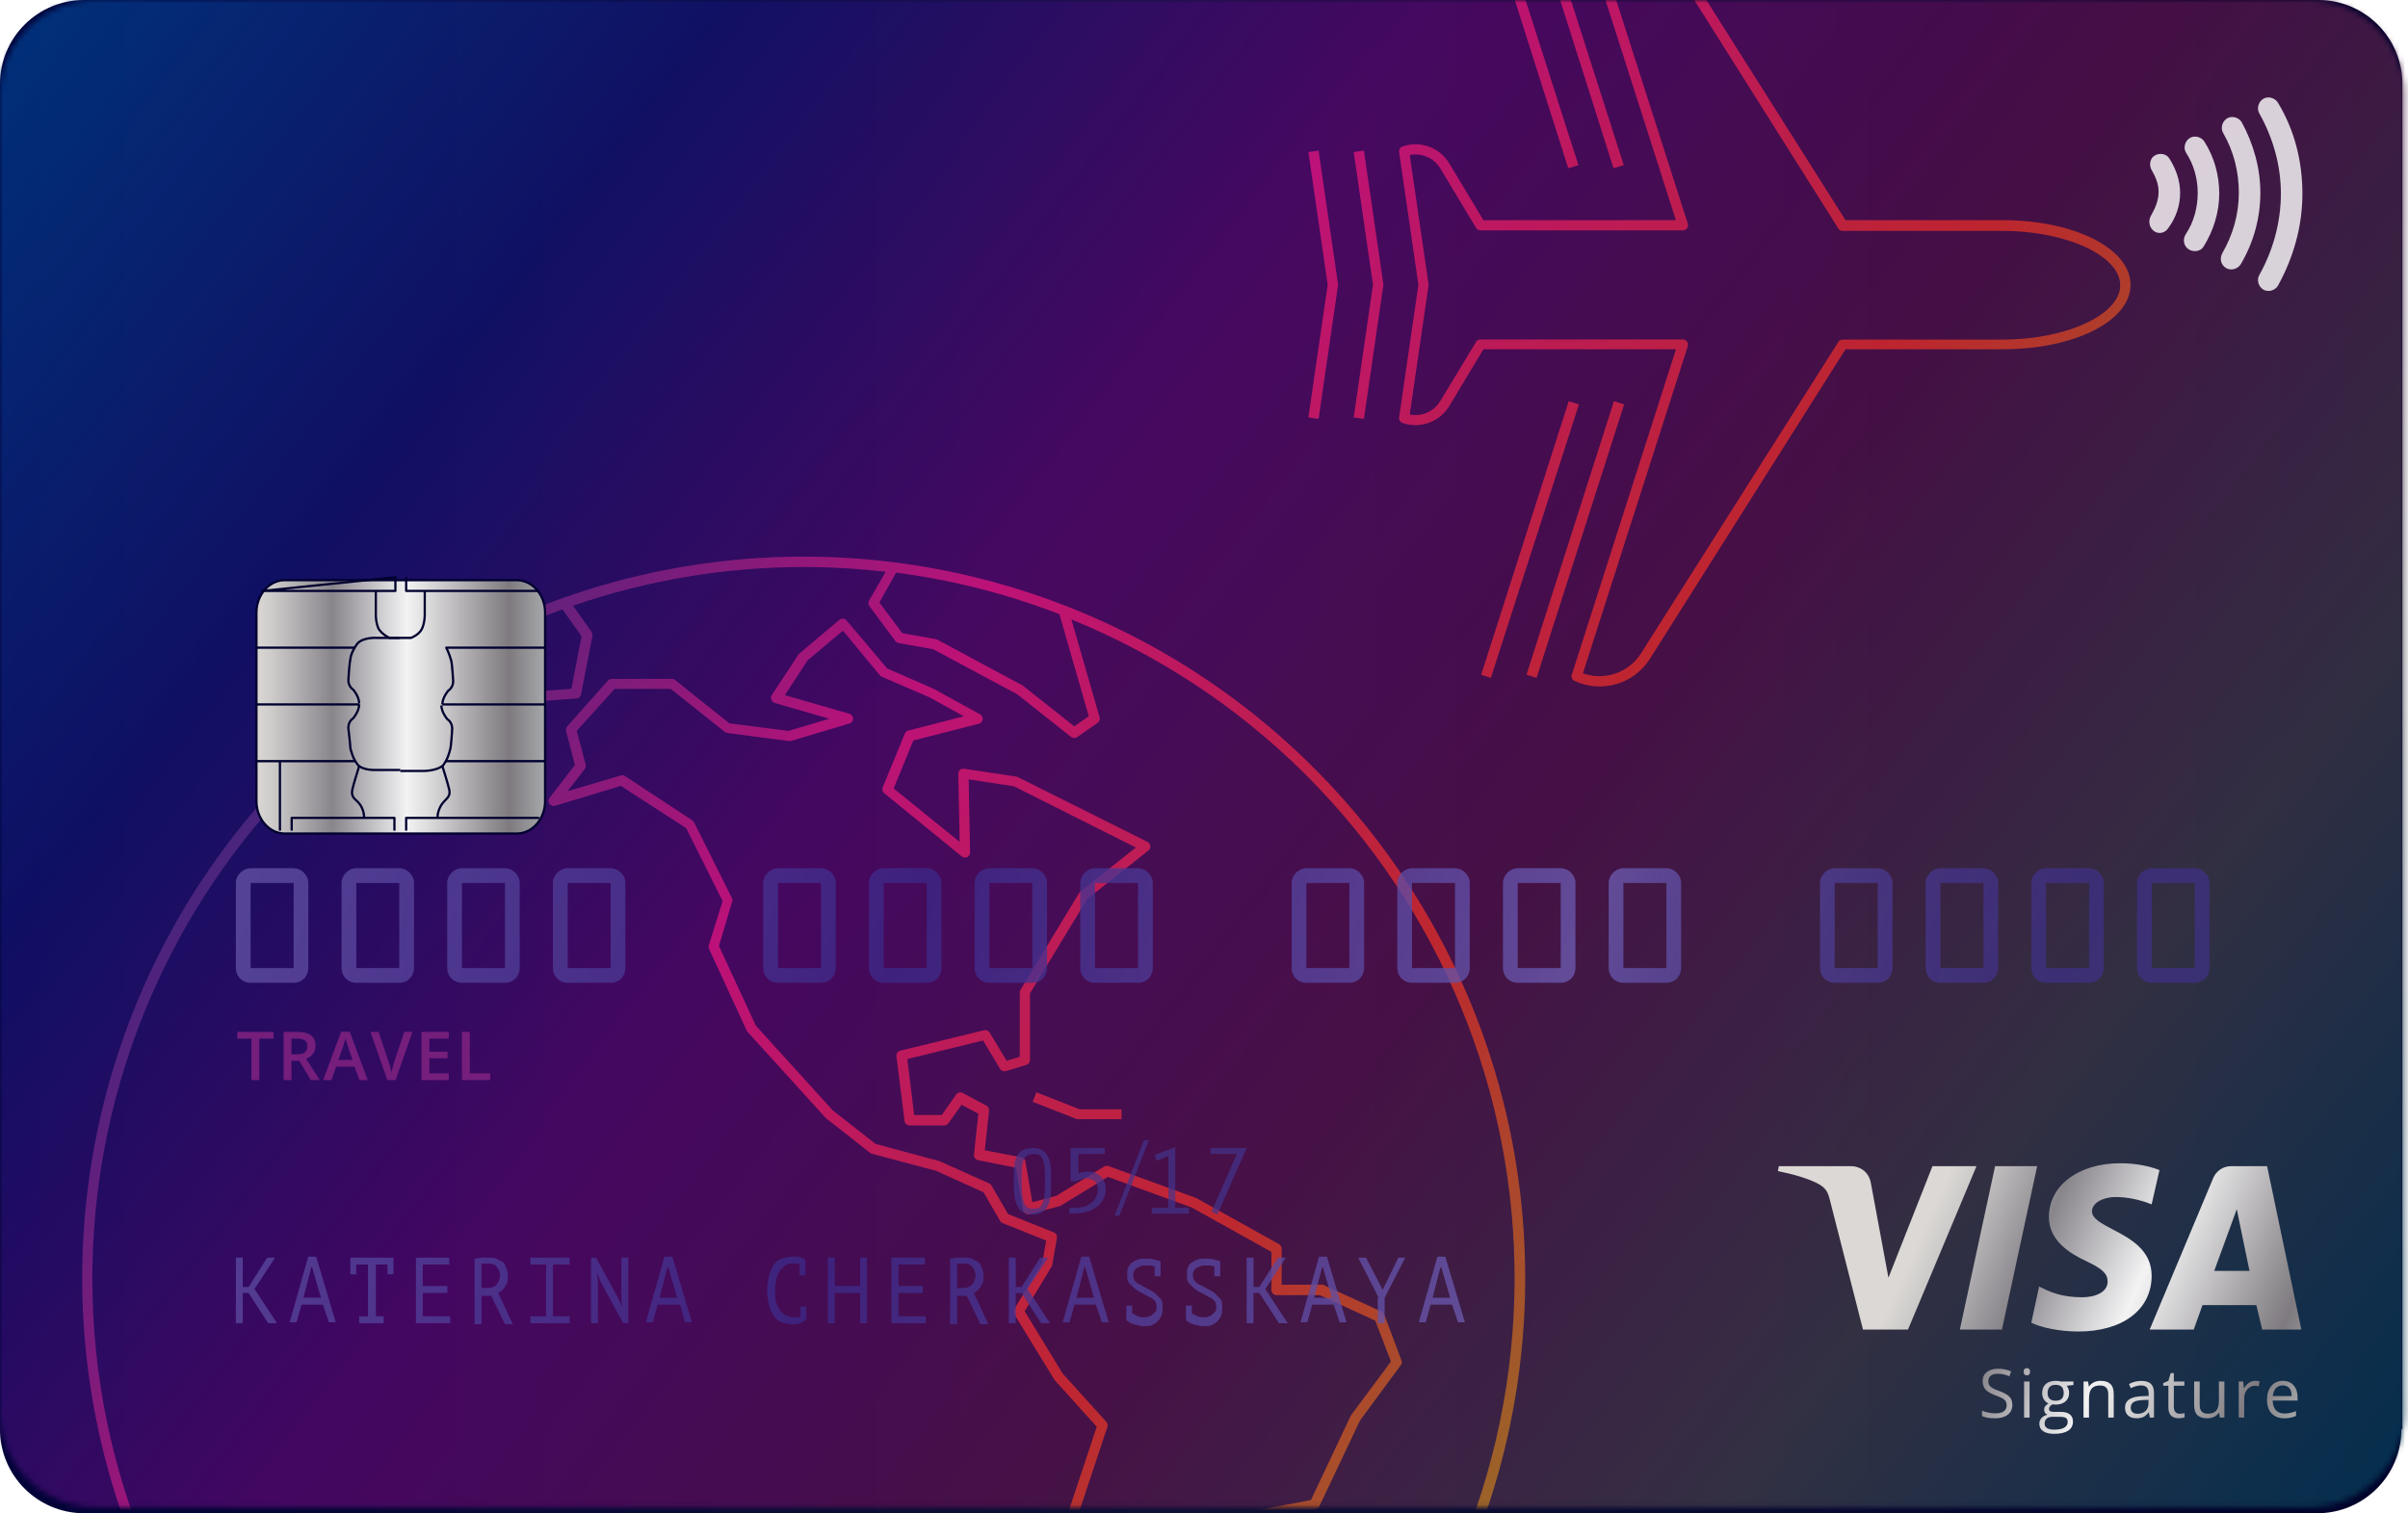 <svg width="428" height="269" viewBox="0 0 428 269" fill="none" xmlns="http://www.w3.org/2000/svg">
<path fill-rule="evenodd" clip-rule="evenodd" d="M426.824 254.065C426.824 262.323 420.13 269 411.851 269H14.973C6.694 269 0 262.323 0 254.065V14.935C0 6.677 6.694 0 14.973 0H412.027C420.306 0 427 6.677 427 14.935V254.065H426.824Z" fill="url(#paint0_linear)"/>
<g opacity="0.8">
<mask id="mask0" mask-type="alpha" maskUnits="userSpaceOnUse" x="0" y="0" width="428" height="268">
<path d="M0 16.746C0 7.497 7.607 0 16.991 0H410.39C419.773 0 427.38 7.497 427.38 16.746V251.184C427.38 260.432 419.773 267.93 410.39 267.93H16.991C7.607 267.93 0 260.432 0 251.184V16.746Z" fill="url(#paint1_linear)"/>
</mask>
<g mask="url(#mask0)">
<path fill-rule="evenodd" clip-rule="evenodd" d="M435.693 261.339C435.695 263.363 435.299 265.368 434.526 267.238C433.753 269.109 432.619 270.809 431.189 272.241C429.758 273.672 428.06 274.808 426.19 275.583C424.321 276.359 422.317 276.757 420.293 276.757H11.497C9.472 276.76 7.466 276.363 5.594 275.589C3.722 274.815 2.022 273.679 0.59 272.247C-0.843 270.815 -1.978 269.114 -2.752 267.242C-3.526 265.371 -3.923 263.365 -3.921 261.339V14.524C-3.921 10.435 -2.296 6.513 0.595 3.622C3.486 0.73 7.408 -0.894 11.497 -0.894L420.293 -0.894C424.379 -0.889 428.296 0.737 431.183 3.628C434.071 6.519 435.693 10.438 435.693 14.524V261.339Z" fill="url(#paint2_linear)"/>
<g opacity="0.8">
<path opacity="0.8" fill-rule="evenodd" clip-rule="evenodd" d="M302.717 -0.894H420.293C424.379 -0.889 428.296 0.737 431.183 3.628C434.071 6.519 435.693 10.438 435.693 14.524V261.339C435.695 263.363 435.299 265.368 434.526 267.238C433.753 269.109 432.619 270.809 431.189 272.241C429.758 273.672 428.06 274.808 426.19 275.583C424.321 276.359 422.317 276.757 420.293 276.757H261.124C269.293 257.265 272.519 236.057 270.513 215.017C268.507 193.978 261.332 173.76 249.627 156.163C237.922 138.566 222.049 124.134 203.42 114.152C184.792 104.17 163.985 98.946 142.85 98.946C121.715 98.946 100.908 104.17 82.279 114.152C63.651 124.134 47.778 138.566 36.072 156.163C24.367 173.76 17.193 193.978 15.187 215.017C13.181 236.057 16.406 257.265 24.575 276.757H11.497C9.472 276.76 7.466 276.363 5.594 275.589C3.722 274.815 2.022 273.679 0.59 272.247C-0.843 270.815 -1.978 269.114 -2.752 267.242C-3.526 265.371 -3.923 263.365 -3.921 261.339V14.524C-3.921 10.435 -2.296 6.513 0.595 3.622C3.486 0.73 7.408 -0.894 11.497 -0.894H268.96L278.737 29.905L280.551 29.361L270.865 -0.894H277.014L286.791 29.905L288.605 29.361L278.919 -0.894H285.068L297.874 39.138H263.664L257.569 29.017C256.736 27.643 255.456 26.598 253.943 26.056C252.43 25.514 250.777 25.509 249.262 26.042C249.064 26.115 248.898 26.255 248.792 26.436C248.686 26.619 248.647 26.832 248.681 27.04L252.109 50.62L248.681 74.201C248.648 74.406 248.688 74.617 248.794 74.796C248.9 74.975 249.065 75.111 249.262 75.18C250.776 75.711 252.426 75.707 253.938 75.169C255.449 74.631 256.731 73.592 257.569 72.224L263.664 62.084H297.892L279.372 119.947C279.299 120.154 279.306 120.382 279.394 120.584C279.481 120.786 279.642 120.947 279.844 121.035C282.177 122.126 284.827 122.328 287.299 121.603C289.77 120.879 291.892 119.277 293.266 117.099L328.02 62.084H355.991C368.706 62.084 378.682 57.059 378.682 50.62C378.682 44.181 368.688 39.138 355.991 39.138H328.02L302.717 -0.894ZM234.369 74.455L237.816 50.747C237.834 50.663 237.834 50.577 237.816 50.493L234.369 26.767L232.556 27.04L235.984 50.62L232.556 74.201L234.369 74.455ZM242.423 74.455L245.87 50.747C245.888 50.663 245.888 50.577 245.87 50.493L242.423 26.767L240.609 27.04L244.037 50.62L240.609 74.201L242.423 74.455ZM263.265 119.947L264.988 120.491L280.642 71.879L278.828 71.317L263.265 119.947ZM286.863 71.317L271.318 119.947L273.114 120.491L288.677 71.879L286.863 71.317ZM281.349 119.693C283.233 120.363 285.289 120.368 287.177 119.708C289.064 119.049 290.669 117.763 291.725 116.065L326.751 60.778C326.833 60.65 326.945 60.545 327.079 60.472C327.212 60.399 327.361 60.361 327.513 60.361H355.973C367.291 60.361 376.85 55.935 376.85 50.711C376.85 45.487 367.291 41.043 355.973 41.043H327.513C327.36 41.046 327.21 41.009 327.076 40.936C326.942 40.863 326.83 40.756 326.751 40.626L300.576 -0.894H286.972L299.996 39.773C300.036 39.911 300.043 40.056 300.018 40.198C299.993 40.34 299.936 40.473 299.851 40.589C299.768 40.704 299.659 40.797 299.533 40.86C299.407 40.924 299.267 40.955 299.125 40.952H263.138C262.982 40.951 262.828 40.911 262.692 40.835C262.555 40.759 262.441 40.649 262.358 40.517L256.009 29.942C255.458 29.033 254.639 28.316 253.665 27.891C252.691 27.465 251.609 27.352 250.568 27.566L253.905 50.493C253.923 50.577 253.923 50.663 253.905 50.747L250.568 73.675C251.611 73.887 252.694 73.77 253.669 73.342C254.643 72.913 255.461 72.193 256.009 71.28L262.358 60.778C262.441 60.645 262.555 60.536 262.692 60.46C262.828 60.384 262.982 60.343 263.138 60.343H299.125C299.267 60.345 299.406 60.381 299.532 60.446C299.657 60.511 299.767 60.604 299.851 60.718C299.935 60.832 299.992 60.964 300.017 61.103C300.042 61.242 300.035 61.385 299.996 61.522L281.349 119.693ZM160.365 112.546L156.302 107.104L159.277 101.789C169.21 103.085 178.954 105.563 188.299 109.172L193.523 127.311L190.947 129.125L181.787 121.869L166.605 113.707L166.333 113.616L160.365 112.546ZM214.687 276.756H189.129L196.838 253.629C196.885 253.476 196.891 253.314 196.856 253.158C196.821 253.003 196.746 252.859 196.639 252.74L188.875 244.161L182.128 233.096L186.916 225.151C186.972 225.056 187.008 224.951 187.025 224.843L187.86 220.072C187.896 219.869 187.862 219.659 187.763 219.478C187.664 219.296 187.506 219.154 187.316 219.075L179.171 215.81L176.233 210.749C176.136 210.582 175.99 210.449 175.815 210.368L166.964 206.395L155.627 203.348L148.009 197.38L134.332 182.307L127.784 168.159L130.106 160.341C130.15 160.235 130.173 160.121 130.173 160.005C130.173 159.89 130.15 159.776 130.106 159.67L123.358 146.174C123.285 146.036 123.179 145.917 123.049 145.83L111.096 137.958C110.987 137.886 110.865 137.839 110.736 137.821C110.608 137.802 110.477 137.811 110.352 137.849L100.884 140.642L103.931 136.706C104.015 136.596 104.073 136.469 104.101 136.334C104.129 136.199 104.127 136.06 104.094 135.926L102.516 129.922L109.246 122.449H119.204L128.854 130.122C128.988 130.219 129.144 130.281 129.307 130.303L140.191 131.718C140.317 131.736 140.445 131.736 140.572 131.718L150.965 128.616C151.157 128.567 151.326 128.454 151.445 128.295C151.563 128.137 151.624 127.943 151.618 127.745C151.615 127.55 151.551 127.36 151.433 127.204C151.316 127.047 151.152 126.932 150.965 126.875L139.501 123.573L143.528 117.406L149.822 112.11L156.407 120.054C156.497 120.168 156.616 120.256 156.752 120.308L165.168 123.936L171.317 127.328L161.449 129.868C161.311 129.897 161.182 129.961 161.075 130.053C160.967 130.144 160.884 130.262 160.833 130.394L156.897 139.953C156.825 140.134 156.813 140.334 156.862 140.523C156.911 140.712 157.018 140.881 157.169 141.005L170.936 152.233C171.071 152.344 171.234 152.415 171.408 152.438C171.581 152.46 171.757 152.433 171.916 152.36C172.067 152.279 172.194 152.159 172.283 152.012C172.373 151.865 172.421 151.697 172.424 151.525L172.17 138.538L180.223 139.771L201.881 150.655L192.032 158.491C191.945 158.555 191.872 158.635 191.814 158.727L181.384 175.958C181.298 176.1 181.254 176.264 181.257 176.43V187.858L178.917 188.565L175.906 183.559C175.807 183.391 175.656 183.26 175.476 183.185C175.297 183.11 175.098 183.095 174.909 183.141L160.017 186.769C159.802 186.821 159.614 186.949 159.487 187.129C159.36 187.309 159.303 187.53 159.327 187.749L160.778 199.267C160.805 199.488 160.912 199.692 161.08 199.839C161.247 199.986 161.462 200.067 161.685 200.065H167.816C167.962 200.067 168.106 200.034 168.236 199.967C168.365 199.901 168.477 199.804 168.56 199.684L170.918 196.383L173.893 197.979L173.113 205.235C173.086 205.462 173.145 205.691 173.28 205.876C173.414 206.061 173.614 206.188 173.838 206.232L180.568 207.575L181.856 215.102C181.879 215.226 181.928 215.343 182 215.446C182.072 215.549 182.165 215.636 182.273 215.701C182.376 215.77 182.491 215.817 182.613 215.839C182.735 215.861 182.86 215.857 182.98 215.828L188.331 214.413C188.417 214.395 188.498 214.358 188.567 214.304L196.911 209.207L211.821 214.649L225.988 222.539V229.323C225.988 229.564 226.083 229.794 226.253 229.964C226.423 230.134 226.654 230.23 226.895 230.23H234.567L244.435 234.765L247.228 242.02L240.118 251.598L233.007 266.653L221.652 268.811C221.451 268.848 221.27 268.958 221.145 269.12L214.687 276.756ZM26.533 276.758C19.845 261.1 16.402 244.248 16.411 227.221C16.436 206.959 21.334 187 30.691 169.028C40.048 151.056 53.59 135.597 70.175 123.957L79.371 123.068L87.352 125.281H87.606L102.462 124.156C102.659 124.143 102.847 124.065 102.995 123.933C103.143 123.802 103.242 123.625 103.278 123.431L105.292 113.037C105.318 112.915 105.319 112.79 105.294 112.668C105.269 112.546 105.219 112.431 105.147 112.33L101.845 107.668C115.059 103.118 128.937 100.795 142.912 100.793C147.761 100.801 152.606 101.086 157.423 101.646L154.502 106.706C154.405 106.855 154.353 107.028 154.353 107.205C154.353 107.383 154.405 107.556 154.502 107.704L159.146 113.962C159.281 114.146 159.483 114.27 159.708 114.307L165.894 115.413L180.804 123.412L190.363 130.994C190.523 131.121 190.721 131.191 190.925 131.194C191.113 131.193 191.296 131.136 191.451 131.031L195.079 128.509C195.237 128.402 195.357 128.248 195.422 128.069C195.487 127.89 195.494 127.695 195.442 127.512L190.435 110.117C205.972 116.434 220.096 125.782 231.984 137.614C243.871 149.446 253.284 163.526 259.674 179.033C266.065 194.54 269.304 211.164 269.204 227.936C269.104 244.708 265.666 261.292 259.091 276.722H217.081L222.324 270.501L233.824 268.306C233.966 268.28 234.099 268.221 234.213 268.132C234.327 268.044 234.417 267.929 234.477 267.798L241.732 252.507L248.988 242.657C249.077 242.536 249.133 242.394 249.152 242.245C249.171 242.096 249.152 241.945 249.097 241.805L246.013 233.642C245.927 233.423 245.757 233.247 245.541 233.153L235.13 228.364C235.01 228.337 234.886 228.337 234.767 228.364H227.802V221.961C227.8 221.798 227.756 221.639 227.673 221.498C227.59 221.358 227.472 221.243 227.33 221.163L212.583 212.946L197.129 207.323C197.004 207.264 196.868 207.234 196.73 207.234C196.592 207.234 196.456 207.264 196.331 207.323L187.733 212.583L183.488 213.708L182.255 206.452C182.219 206.273 182.131 206.109 182.002 205.98C181.873 205.85 181.708 205.762 181.529 205.727L175.036 204.475L175.797 197.437C175.813 197.255 175.774 197.072 175.687 196.911C175.6 196.75 175.468 196.618 175.308 196.53L171.099 194.281C170.904 194.18 170.678 194.154 170.464 194.207C170.251 194.261 170.064 194.39 169.939 194.571L167.399 198.199H162.483L161.268 188.259L174.727 184.958L177.756 190C177.861 190.175 178.022 190.31 178.213 190.383C178.404 190.455 178.614 190.461 178.808 190.399L182.436 189.293C182.618 189.23 182.777 189.113 182.89 188.957C183.004 188.801 183.067 188.615 183.071 188.422V176.577L193.247 159.799L204.13 151.183C204.247 151.088 204.338 150.965 204.395 150.825C204.452 150.686 204.473 150.535 204.457 150.385C204.44 150.233 204.387 150.088 204.301 149.962C204.216 149.835 204.101 149.732 203.967 149.659L180.913 138.141C180.828 138.095 180.736 138.064 180.641 138.05L171.372 136.654C171.241 136.632 171.106 136.638 170.978 136.672C170.85 136.707 170.73 136.769 170.628 136.853C170.529 136.943 170.451 137.052 170.398 137.174C170.345 137.296 170.318 137.428 170.319 137.561L170.573 149.659L158.838 140.155L162.338 131.629L173.984 128.655C174.159 128.609 174.316 128.513 174.436 128.377C174.556 128.241 174.633 128.073 174.656 127.894C174.68 127.714 174.649 127.532 174.568 127.37C174.487 127.208 174.359 127.074 174.201 126.986L165.966 122.451L157.677 118.823L150.476 110.298C150.399 110.205 150.304 110.129 150.198 110.074C150.091 110.018 149.974 109.984 149.854 109.974C149.735 109.964 149.614 109.978 149.499 110.015C149.385 110.052 149.279 110.111 149.188 110.189L142.095 116.157C142.026 116.214 141.965 116.282 141.914 116.356L137.143 123.612C137.077 123.734 137.042 123.872 137.042 124.011C137.042 124.15 137.077 124.288 137.143 124.41C137.191 124.545 137.27 124.667 137.374 124.764C137.478 124.862 137.604 124.934 137.742 124.972L147.41 127.766L140.155 129.924L129.634 128.582L119.984 120.873C119.829 120.738 119.628 120.667 119.422 120.673H108.738C108.612 120.675 108.488 120.701 108.373 120.751C108.258 120.801 108.154 120.873 108.067 120.964L100.811 129.126C100.712 129.238 100.641 129.373 100.607 129.518C100.572 129.664 100.574 129.816 100.612 129.961L102.19 135.983L97.673 141.823C97.557 141.978 97.494 142.165 97.494 142.358C97.494 142.552 97.557 142.739 97.673 142.894C97.777 143.055 97.931 143.176 98.112 143.239C98.293 143.301 98.49 143.301 98.671 143.238L110.352 139.701L121.961 147.211L128.437 160.162L126.006 167.961C125.925 168.172 125.925 168.404 126.006 168.614L132.736 183.234C132.78 183.314 132.835 183.387 132.899 183.452L146.775 198.743L154.647 204.928C154.747 205.001 154.857 205.056 154.974 205.092L166.365 208.121L174.818 211.948L177.756 217.027C177.856 217.209 178.017 217.35 178.21 217.426L185.955 220.528L185.266 224.41L180.296 232.699C180.207 232.84 180.16 233.004 180.16 233.171C180.16 233.338 180.207 233.501 180.296 233.642L187.424 245.287L194.934 253.613L187.243 276.758H26.533ZM191.76 198.943H199.342V197.201H191.923L184.214 194.172L183.543 195.859L191.415 198.943C191.529 198.962 191.646 198.962 191.76 198.943ZM79.554 121.235C79.446 121.216 79.336 121.216 79.228 121.235L73.115 121.87C81.494 116.293 90.514 111.744 99.978 108.32L103.37 113.108L101.557 122.45L87.553 123.448L79.554 121.235Z" fill="#00005B"/>
</g>
</g>
</g>
<path fill-rule="evenodd" clip-rule="evenodd" d="M91.843 148.176H50.626C47.843 148.176 45.582 145.568 45.582 142.437V108.872C45.582 105.742 47.843 103.133 50.626 103.133H91.843C94.626 103.133 96.886 105.742 96.886 108.872V142.437C96.886 145.568 94.626 148.176 91.843 148.176Z" fill="url(#paint3_linear)" stroke="#00002F" stroke-width="0.4" stroke-miterlimit="2.613"/>
<path d="M63.843 125.218H45.582" stroke="#00002F" stroke-width="0.4" stroke-miterlimit="2.613" stroke-linejoin="round"/>
<path d="M96.886 125.218H78.626" stroke="#00002F" stroke-width="0.4" stroke-miterlimit="2.613" stroke-linejoin="round"/>
<path d="M63.147 135.305H45.582" stroke="#00002F" stroke-width="0.4" stroke-miterlimit="2.613" stroke-linejoin="round"/>
<path d="M96.888 135.305H79.148" stroke="#00002F" stroke-width="0.4" stroke-miterlimit="2.613" stroke-linejoin="round"/>
<path d="M63.147 115.133H45.582" stroke="#00002F" stroke-width="0.4" stroke-miterlimit="2.613" stroke-linejoin="round"/>
<path d="M70.105 147.651V145.391H51.844V147.651" stroke="#00002F" stroke-width="0.4" stroke-miterlimit="2.613" stroke-linejoin="round"/>
<path d="M95.84 145.391H72.188V147.651" stroke="#00002F" stroke-width="0.4" stroke-miterlimit="2.613" stroke-linejoin="round"/>
<path d="M63.841 125.218C63.841 126.435 62.798 127.653 62.798 127.653C61.754 128.349 61.928 129.566 61.928 129.566C61.928 129.566 62.276 132.522 62.276 133.044C62.45 133.566 62.624 134.609 63.494 135.827C64.363 137.044 66.972 136.87 66.972 136.87H71.146" stroke="#00002F" stroke-width="0.4" stroke-miterlimit="2.613" stroke-linejoin="round"/>
<path d="M71.148 137.046H75.322C75.322 137.046 77.757 137.046 78.8 136.003C79.67 134.785 79.844 133.742 80.017 133.22C80.191 132.698 80.365 129.742 80.365 129.742C80.365 129.742 80.539 128.524 79.496 127.829C79.496 127.829 78.452 126.611 78.452 125.394" stroke="#00002F" stroke-width="0.4" stroke-miterlimit="2.613" stroke-linejoin="round"/>
<path d="M71.146 113.392H66.972C66.972 113.392 64.537 113.218 63.494 114.435C62.624 115.653 62.276 116.696 62.276 117.218C62.102 117.74 61.928 120.696 61.928 120.696C61.928 120.696 61.754 121.914 62.798 122.609C62.798 122.609 63.841 123.827 63.841 125.044" stroke="#00002F" stroke-width="0.4" stroke-miterlimit="2.613" stroke-linejoin="round"/>
<path d="M96.885 115.13H79.32C79.842 116.173 80.016 116.869 80.19 117.39C80.364 117.912 80.538 120.869 80.538 120.869C80.538 120.869 80.712 122.086 79.668 122.782C79.668 122.782 78.624 123.999 78.624 125.216" stroke="#00002F" stroke-width="0.4" stroke-miterlimit="2.613" stroke-linejoin="round"/>
<path d="M66.797 105.043V109.391C66.797 109.391 66.797 110.782 67.319 111.826C68.014 112.869 69.232 113.391 69.232 113.391H71.145" stroke="#00002F" stroke-width="0.4" stroke-miterlimit="2.613" stroke-linejoin="round"/>
<path d="M71.148 113.391H73.061C73.061 113.391 74.453 112.869 74.975 111.826C75.496 110.782 75.496 109.391 75.496 109.391V105.043" stroke="#00002F" stroke-width="0.4" stroke-miterlimit="2.613" stroke-linejoin="round"/>
<path d="M63.844 136.176C63.844 136.176 62.801 139.48 62.627 140.35C62.453 141.219 62.627 141.741 63.497 142.437C64.366 143.306 64.714 144.35 64.714 145.393" stroke="#00002F" stroke-width="0.4" stroke-miterlimit="2.613" stroke-linejoin="round"/>
<path d="M77.758 145.393C77.758 144.524 78.106 143.306 78.975 142.437C79.845 141.567 80.019 141.219 79.845 140.35C79.671 139.48 78.627 136.176 78.627 136.176" stroke="#00002F" stroke-width="0.4" stroke-miterlimit="2.613" stroke-linejoin="round"/>
<path d="M49.754 135.305V147.653" stroke="#00002F" stroke-width="0.4" stroke-miterlimit="2.613" stroke-linejoin="round"/>
<path d="M72.19 102.609V105.044H95.842M46.624 105.044H70.277V102.609L46.624 105.044Z" stroke="#00002F" stroke-width="0.4" stroke-miterlimit="2.613" stroke-linejoin="round"/>
<g opacity="0.8">
<path d="M402.277 51.478C403.146 52 404.364 51.652 404.885 50.783C407.668 45.739 409.233 40.174 409.233 34.435C409.233 28.696 407.842 23.131 404.885 18.261C404.364 17.392 403.146 17.044 402.277 17.566C401.407 18.087 401.059 19.305 401.581 20.174C404.016 24.522 405.407 29.392 405.407 34.435C405.407 39.478 404.016 44.522 401.581 48.87C401.059 49.739 401.407 50.957 402.277 51.478Z" fill="white"/>
<path d="M395.671 47.651C396.541 48.172 397.758 47.825 398.28 46.955C400.541 43.129 401.758 38.781 401.758 34.259C401.758 29.912 400.541 25.564 398.454 21.738C397.932 20.868 396.715 20.52 395.845 21.042C394.976 21.564 394.628 22.781 395.15 23.651C397.063 26.955 397.932 30.607 397.932 34.259C397.932 38.086 396.889 41.738 394.976 45.042C394.454 46.086 394.802 47.129 395.671 47.651Z" fill="white"/>
<path d="M389.06 44.349C389.929 44.87 391.147 44.696 391.668 43.827C393.408 41.044 394.451 37.74 394.451 34.435C394.451 31.131 393.582 28.001 391.842 25.218C391.321 24.349 390.103 24.001 389.234 24.523C388.364 25.044 388.016 26.262 388.538 27.131C389.929 29.218 390.625 31.827 390.625 34.262C390.625 36.87 389.929 39.479 388.538 41.566C387.842 42.609 388.19 43.827 389.06 44.349Z" fill="white"/>
<path d="M382.801 41.044C383.67 41.739 384.887 41.392 385.409 40.522C386.801 38.609 387.496 36.522 387.496 34.261C387.496 32.174 386.801 30.087 385.583 28.174C385.061 27.305 383.844 27.131 382.974 27.652C382.105 28.174 381.931 29.392 382.453 30.261C383.148 31.479 383.67 32.696 383.67 34.087C383.67 35.478 383.148 36.87 382.453 38.087C381.757 39.131 381.931 40.348 382.801 41.044Z" fill="white"/>
</g>
<g filter="url(#filter0_d)">
<path fill-rule="evenodd" clip-rule="evenodd" d="M54.799 154.956C54.799 153.565 53.582 152.348 52.191 152.348H44.538C43.147 152.348 41.93 153.565 41.93 154.956V170.087C41.93 171.478 42.973 172.695 44.538 172.695H52.191C53.756 172.695 54.799 171.478 54.799 170.087V154.956ZM52.191 154.956V170.087H44.538V154.956H52.191ZM73.585 154.956C73.585 153.565 72.367 152.348 70.976 152.348H63.324C61.932 152.348 60.715 153.565 60.715 154.956V170.087C60.715 171.478 61.758 172.695 63.324 172.695H70.976C72.541 172.695 73.585 171.478 73.585 170.087V154.956ZM70.976 154.956V170.087H63.324V154.956H70.976ZM89.757 152.348C91.148 152.348 92.366 153.565 92.366 154.956V170.087C92.366 171.478 91.322 172.695 89.757 172.695H82.105C80.54 172.695 79.496 171.478 79.496 170.087V154.956C79.496 153.565 80.713 152.348 82.105 152.348H89.757ZM89.757 170.087V154.956H82.105V170.087H89.757ZM111.151 154.956C111.151 153.565 109.933 152.348 108.542 152.348H100.89C99.499 152.348 98.281 153.565 98.281 154.956V170.087C98.281 171.478 99.325 172.695 100.89 172.695H108.542C110.107 172.695 111.151 171.478 111.151 170.087V154.956ZM108.542 154.956V170.087H100.89V154.956H108.542ZM145.929 152.348C147.32 152.348 148.538 153.565 148.538 154.956V170.087C148.538 171.478 147.494 172.695 145.929 172.695H138.277C136.711 172.695 135.668 171.478 135.668 170.087V154.956C135.668 153.565 136.885 152.348 138.277 152.348H145.929ZM145.929 170.087V154.956H138.277V170.087H145.929ZM167.323 154.956C167.323 153.565 166.105 152.348 164.714 152.348H157.062C155.671 152.348 154.453 153.565 154.453 154.956V170.087C154.453 171.478 155.497 172.695 157.062 172.695H164.714C166.279 172.695 167.323 171.478 167.323 170.087V154.956ZM164.714 154.956V170.087H157.062V154.956H164.714ZM183.495 152.348C184.887 152.348 186.104 153.565 186.104 154.956V170.087C186.104 171.478 185.06 172.695 183.495 172.695H175.843C174.278 172.695 173.234 171.478 173.234 170.087V154.956C173.234 153.565 174.452 152.348 175.843 152.348H183.495ZM183.495 170.087V154.956H175.843V170.087H183.495ZM204.889 154.956C204.889 153.565 203.671 152.348 202.28 152.348H194.628C193.236 152.348 192.019 153.565 192.019 154.956V170.087C192.019 171.478 193.063 172.695 194.628 172.695H202.28C203.845 172.695 204.889 171.478 204.889 170.087V154.956ZM202.28 154.956V170.087H194.628V154.956H202.28ZM239.843 152.348C241.234 152.348 242.452 153.565 242.452 154.956V170.087C242.452 171.478 241.408 172.695 239.843 172.695H232.191C230.626 172.695 229.582 171.478 229.582 170.087V154.956C229.582 153.565 230.799 152.348 232.191 152.348H239.843ZM239.843 170.087V154.956H232.191V170.087H239.843ZM261.233 154.956C261.233 153.565 260.015 152.348 258.624 152.348H250.972C249.581 152.348 248.363 153.565 248.363 154.956V170.087C248.363 171.478 249.407 172.695 250.972 172.695H258.624C260.189 172.695 261.233 171.478 261.233 170.087V154.956ZM258.624 154.956V170.087H250.972V154.956H258.624ZM277.409 152.348C278.801 152.348 280.018 153.565 280.018 154.956V170.087C280.018 171.478 278.975 172.695 277.409 172.695H269.757C268.192 172.695 267.148 171.478 267.148 170.087V154.956C267.148 153.565 268.366 152.348 269.757 152.348H277.409ZM277.409 170.087V154.956H269.757V170.087H277.409ZM298.799 154.956C298.799 153.565 297.582 152.348 296.191 152.348H288.538C287.147 152.348 285.93 153.565 285.93 154.956V170.087C285.93 171.478 286.973 172.695 288.538 172.695H296.191C297.756 172.695 298.799 171.478 298.799 170.087V154.956ZM296.191 154.956V170.087H288.538V154.956H296.191ZM333.757 152.348C335.148 152.348 336.365 153.565 336.365 154.956V170.087C336.365 171.478 335.322 172.695 333.757 172.695H326.104C324.539 172.695 323.496 171.478 323.496 170.087V154.956C323.496 153.565 324.713 152.348 326.104 152.348H333.757ZM333.757 170.087V154.956H326.104V170.087H333.757ZM355.147 154.956C355.147 153.565 353.93 152.348 352.538 152.348H344.886C343.495 152.348 342.277 153.565 342.277 154.956V170.087C342.277 171.478 343.321 172.695 344.886 172.695H352.538C354.103 172.695 355.147 171.478 355.147 170.087V154.956ZM352.538 154.956V170.087H344.886V154.956H352.538ZM371.319 152.348C372.711 152.348 373.928 153.565 373.928 154.956V170.087C373.928 171.478 372.885 172.695 371.319 172.695H363.667C362.102 172.695 361.059 171.478 361.059 170.087V154.956C361.059 153.565 362.276 152.348 363.667 152.348H371.319ZM371.319 170.087V154.956H363.667V170.087H371.319ZM392.713 154.956C392.713 153.565 391.496 152.348 390.105 152.348H382.452C381.061 152.348 379.844 153.565 379.844 154.956V170.087C379.844 171.478 380.887 172.695 382.452 172.695H390.105C391.67 172.695 392.713 171.478 392.713 170.087V154.956ZM390.105 154.956V170.087H382.452V154.956H390.105ZM44.191 227.827H43.147V233.219H41.93V221.566H43.147V226.784H44.191L47.495 221.566H48.886L45.234 227.132L49.234 233.219H47.669L44.191 227.827ZM53.579 229.912H57.405L58.449 233.043H59.666L56.188 221.391H54.797L51.492 233.043H52.71L53.579 229.912ZM57.057 228.695H53.927L55.318 223.304H55.492L57.057 228.695ZM62.277 221.566H69.93V224.523H68.886V222.784H66.799V232.001H68.19V233.219H63.843V232.001H65.408V222.784H63.321V224.523H62.277V221.566ZM79.843 221.566H73.93V233.219H80.017V232.001H75.147V227.827H79.495V226.61H75.147V222.784H79.843V221.566ZM84.972 221.653L84.972 221.653C85.189 221.61 85.407 221.566 85.581 221.566H86.972C87.494 221.566 87.841 221.566 88.189 221.74L89.233 222.262C89.581 222.436 89.755 222.784 89.928 223.306C90.102 223.653 90.276 224.175 90.276 224.871C90.276 225.392 90.276 225.74 90.102 226.088L90.102 226.088C89.928 226.436 89.755 226.784 89.581 226.958C89.523 227.016 89.465 227.093 89.407 227.17C89.291 227.325 89.175 227.479 89.059 227.479L89.059 227.48C88.885 227.653 88.711 227.827 88.537 227.827L91.146 233.393H89.755L87.32 228.349H85.581V233.393H84.363V221.74C84.537 221.74 84.754 221.697 84.972 221.653ZM86.972 222.61H86.624H86.276H85.928H85.581V226.958H86.624C87.32 226.958 87.841 226.784 88.189 226.436C88.537 226.088 88.885 225.393 88.885 224.697C88.885 224.175 88.711 223.653 88.363 223.306C88.015 222.784 87.494 222.61 86.972 222.61ZM101.234 221.566H94.277V222.784H97.06V232.001H94.277V233.219H101.234V232.001H98.277V222.784H101.234V221.566ZM106.798 225.914L106.102 224.175L106.276 225.914V233.219H105.059V221.566H105.928L109.928 228.871L110.624 230.436L110.45 228.871V221.566H111.667V233.219H110.798L106.798 225.914ZM116.887 229.912H120.887L121.757 233.043H122.974L119.496 221.391H118.105L114.8 233.043H116.018L116.887 229.912ZM120.366 228.695H117.235L118.626 223.304H118.8L120.366 228.695ZM142.276 222.782C142.189 222.782 142.102 222.738 142.015 222.695C141.928 222.652 141.841 222.608 141.754 222.608H141.059C140.711 222.608 140.189 222.608 139.841 222.782C139.493 222.956 139.145 223.304 138.798 223.651L138.798 223.652C138.45 223.999 138.276 224.521 138.102 225.043C137.928 225.565 137.754 226.434 137.754 227.304V227.304C137.754 228.173 137.754 228.869 137.928 229.391C138.102 229.912 138.276 230.434 138.624 230.956L138.624 230.956C138.972 231.304 139.319 231.652 139.667 231.825C140.015 231.999 140.537 232.173 141.059 232.173H141.754C141.841 232.173 141.928 232.13 142.015 232.086C142.102 232.043 142.189 231.999 142.276 231.999V230.26H143.319V232.521C143.145 232.608 142.972 232.738 142.798 232.869C142.624 232.999 142.45 233.13 142.276 233.217C141.754 233.391 141.232 233.391 140.711 233.391C140.189 233.391 139.493 233.217 138.972 233.043C138.45 232.869 137.928 232.521 137.58 231.999C137.232 231.478 136.885 230.956 136.711 230.086C136.537 229.391 136.363 228.347 136.363 227.478C136.363 226.434 136.537 225.391 136.711 224.695C136.885 223.999 137.232 223.304 137.58 222.782C137.928 222.26 138.45 221.912 138.972 221.738L138.972 221.738C139.493 221.565 140.015 221.391 140.711 221.391H141.58C141.754 221.391 142.102 221.391 142.276 221.565C142.363 221.565 142.45 221.608 142.537 221.652C142.624 221.695 142.711 221.738 142.798 221.738C142.972 221.738 143.145 221.912 143.145 222.086V224.695H142.102V222.782H142.276ZM148.362 227.827H152.884V233.219H154.101V221.566H152.884V226.61H148.362V221.566H147.145V233.219H148.362V227.827ZM158.453 221.566H164.366V222.784H159.671V226.61H164.018V227.827H159.671V232.001H164.54V233.219H158.453V221.566ZM169.495 221.653C169.278 221.697 169.061 221.74 168.887 221.74V233.393H170.104V228.349H171.843L174.278 233.393H175.669L173.061 227.827C173.235 227.827 173.408 227.653 173.582 227.48L173.582 227.479C173.698 227.479 173.814 227.325 173.93 227.17C173.988 227.093 174.046 227.016 174.104 226.958C174.278 226.784 174.452 226.436 174.626 226.088C174.8 225.74 174.8 225.392 174.8 224.871C174.8 224.175 174.626 223.653 174.452 223.306C174.278 222.784 174.104 222.436 173.756 222.262L172.713 221.74C172.365 221.566 172.017 221.566 171.495 221.566H170.104C169.93 221.566 169.713 221.61 169.496 221.653L169.495 221.653ZM171.148 222.61H171.495C172.017 222.61 172.539 222.784 172.887 223.306C173.235 223.653 173.408 224.175 173.408 224.697C173.408 225.393 173.061 226.088 172.713 226.436C172.365 226.784 171.843 226.958 171.148 226.958H170.104V222.61H170.452H170.8H171.148ZM181.581 227.827H180.538V233.219H179.32V221.566H180.538V226.784H181.581L184.886 221.566H186.277L182.625 227.132L186.625 233.219H185.059L181.581 227.827ZM190.973 229.912H194.799L195.843 233.043H197.06L193.582 221.391H192.191L188.886 233.043H190.104L190.973 229.912ZM194.452 228.695H191.321L192.712 223.304H192.886L194.452 228.695ZM202.278 231.999C202.626 232.173 202.974 232.173 203.321 232.173C203.669 232.173 204.017 232.173 204.191 231.999C204.539 231.999 204.713 231.825 204.887 231.652L205.408 231.13C205.582 230.956 205.582 230.608 205.582 230.26C205.582 229.738 205.408 229.391 205.234 229.217C204.887 228.869 204.713 228.695 204.191 228.521C204.017 228.434 203.8 228.304 203.583 228.173L203.582 228.173L203.582 228.173C203.365 228.043 203.147 227.912 202.974 227.825C202.646 227.716 202.387 227.539 202.154 227.378C202.015 227.283 201.886 227.195 201.756 227.13L200.713 226.086C200.365 225.738 200.365 225.217 200.365 224.521C200.365 223.999 200.365 223.652 200.539 223.304C200.713 222.956 200.887 222.608 201.234 222.434C201.35 222.376 201.466 222.299 201.582 222.222C201.814 222.067 202.046 221.912 202.278 221.912C202.626 221.738 203.148 221.738 203.669 221.738C204.191 221.738 204.713 221.738 205.234 221.912C205.434 221.979 205.608 222.02 205.756 222.055C205.997 222.112 206.17 222.153 206.278 222.26V224.869H205.234V223.13C205.162 223.13 205.061 223.1 204.941 223.065C204.772 223.016 204.569 222.956 204.365 222.956H203.495H203.495C203.147 222.956 202.974 222.956 202.626 223.13C202.539 223.217 202.408 223.26 202.278 223.304C202.148 223.347 202.017 223.391 201.93 223.478C201.756 223.652 201.582 223.825 201.582 223.999C201.408 224.173 201.408 224.347 201.408 224.695C201.408 225.043 201.582 225.565 201.756 225.738L201.756 225.739C202.104 226.086 202.278 226.26 202.8 226.434C202.974 226.521 203.191 226.651 203.408 226.782L203.408 226.782C203.626 226.912 203.843 227.043 204.017 227.13C204.345 227.239 204.604 227.417 204.837 227.577C204.975 227.672 205.105 227.761 205.234 227.825L206.278 228.869C206.626 229.217 206.626 229.738 206.626 230.434C206.626 230.956 206.626 231.304 206.452 231.825L206.452 231.826C206.278 232.173 206.104 232.521 205.756 232.869C205.408 233.217 205.061 233.391 204.713 233.565C204.365 233.738 203.843 233.738 203.321 233.738C202.974 233.738 202.626 233.738 202.278 233.565C202.074 233.565 201.87 233.505 201.702 233.455C201.582 233.421 201.48 233.391 201.408 233.391C201.276 233.324 201.168 233.283 201.076 233.248C200.928 233.191 200.82 233.15 200.713 233.043C200.626 232.956 200.539 232.912 200.452 232.869C200.365 232.825 200.278 232.782 200.191 232.695V230.086H201.234V231.478L202.278 231.999ZM212.884 231.999L211.84 231.477V230.086H210.797V232.695C210.884 232.782 210.971 232.825 211.058 232.869C211.145 232.912 211.232 232.956 211.319 233.043C211.426 233.15 211.534 233.191 211.682 233.248L211.682 233.248L211.682 233.248C211.774 233.283 211.882 233.324 212.014 233.39C212.086 233.39 212.188 233.42 212.308 233.455C212.476 233.505 212.68 233.564 212.884 233.564C213.232 233.738 213.579 233.738 213.927 233.738C214.449 233.738 214.971 233.738 215.319 233.564C215.666 233.39 216.014 233.217 216.362 232.869C216.71 232.521 216.884 232.173 217.058 231.825C217.232 231.304 217.232 230.956 217.232 230.434V230.434C217.232 229.738 217.232 229.217 216.884 228.869L215.84 227.825C215.711 227.76 215.581 227.672 215.443 227.577C215.209 227.416 214.95 227.239 214.623 227.13C214.449 227.043 214.232 226.912 214.014 226.782C213.797 226.651 213.579 226.521 213.406 226.434C212.884 226.26 212.71 226.086 212.362 225.738L212.362 225.738C212.188 225.564 212.014 225.043 212.014 224.695C212.014 224.347 212.014 224.173 212.188 223.999C212.188 223.825 212.362 223.651 212.536 223.477C212.623 223.39 212.753 223.347 212.884 223.303C213.014 223.26 213.145 223.217 213.232 223.13C213.579 222.956 213.753 222.956 214.101 222.956H214.101H214.971C215.175 222.956 215.378 223.015 215.547 223.065C215.666 223.1 215.768 223.13 215.84 223.13V224.869H216.884V222.26C216.776 222.153 216.602 222.111 216.362 222.055C216.214 222.02 216.04 221.979 215.84 221.912C215.319 221.738 214.797 221.738 214.275 221.738C213.753 221.738 213.232 221.738 212.884 221.912C212.652 221.912 212.42 222.067 212.188 222.221C212.072 222.299 211.956 222.376 211.84 222.434C211.493 222.608 211.319 222.956 211.145 223.303C210.971 223.651 210.971 223.999 210.971 224.521V224.521C210.971 225.217 210.971 225.738 211.319 226.086L212.362 227.13C212.492 227.194 212.621 227.283 212.76 227.378C212.993 227.538 213.252 227.716 213.579 227.825C213.753 227.912 213.971 228.042 214.188 228.173L214.188 228.173L214.189 228.173C214.406 228.304 214.623 228.434 214.797 228.521C215.319 228.695 215.493 228.869 215.84 229.217C216.014 229.39 216.188 229.738 216.188 230.26C216.188 230.608 216.188 230.956 216.014 231.13L215.493 231.651C215.319 231.825 215.145 231.999 214.797 231.999C214.623 232.173 214.275 232.173 213.927 232.173C213.579 232.173 213.232 232.173 212.884 231.999ZM223.843 227.827H222.799V233.219H221.582V221.566H222.799V226.784H223.843L227.147 221.566H228.539L224.886 227.132L228.886 233.219H227.321L223.843 227.827ZM232.366 233.043L233.235 229.912H237.061L238.105 233.043H239.322L235.844 221.391H234.453L231.148 233.043H232.366ZM235.148 223.304L236.714 228.695H233.583L234.975 223.304H235.148ZM245.062 228.697L241.41 221.566H242.801L245.758 227.306L248.541 221.566H249.758L246.106 228.697V233.219H244.888V228.697H245.062ZM253.408 233.043L254.278 229.912H258.104L259.148 233.043H260.365L256.887 221.391H255.495L252.191 233.043H253.408ZM256.191 223.304L257.756 228.695H254.626L256.017 223.304H256.191Z" fill="#42358F" fill-opacity="0.68"/>
<path fill-rule="evenodd" clip-rule="evenodd" d="M54.799 154.956C54.799 153.565 53.582 152.348 52.191 152.348H44.538C43.147 152.348 41.93 153.565 41.93 154.956V170.087C41.93 171.478 42.973 172.695 44.538 172.695H52.191C53.756 172.695 54.799 171.478 54.799 170.087V154.956ZM52.191 154.956V170.087H44.538V154.956H52.191ZM73.585 154.956C73.585 153.565 72.367 152.348 70.976 152.348H63.324C61.932 152.348 60.715 153.565 60.715 154.956V170.087C60.715 171.478 61.758 172.695 63.324 172.695H70.976C72.541 172.695 73.585 171.478 73.585 170.087V154.956ZM70.976 154.956V170.087H63.324V154.956H70.976ZM89.757 152.348C91.148 152.348 92.366 153.565 92.366 154.956V170.087C92.366 171.478 91.322 172.695 89.757 172.695H82.105C80.54 172.695 79.496 171.478 79.496 170.087V154.956C79.496 153.565 80.713 152.348 82.105 152.348H89.757ZM89.757 170.087V154.956H82.105V170.087H89.757ZM111.151 154.956C111.151 153.565 109.933 152.348 108.542 152.348H100.89C99.499 152.348 98.281 153.565 98.281 154.956V170.087C98.281 171.478 99.325 172.695 100.89 172.695H108.542C110.107 172.695 111.151 171.478 111.151 170.087V154.956ZM108.542 154.956V170.087H100.89V154.956H108.542ZM145.929 152.348C147.32 152.348 148.538 153.565 148.538 154.956V170.087C148.538 171.478 147.494 172.695 145.929 172.695H138.277C136.711 172.695 135.668 171.478 135.668 170.087V154.956C135.668 153.565 136.885 152.348 138.277 152.348H145.929ZM145.929 170.087V154.956H138.277V170.087H145.929ZM167.323 154.956C167.323 153.565 166.105 152.348 164.714 152.348H157.062C155.671 152.348 154.453 153.565 154.453 154.956V170.087C154.453 171.478 155.497 172.695 157.062 172.695H164.714C166.279 172.695 167.323 171.478 167.323 170.087V154.956ZM164.714 154.956V170.087H157.062V154.956H164.714ZM183.495 152.348C184.887 152.348 186.104 153.565 186.104 154.956V170.087C186.104 171.478 185.06 172.695 183.495 172.695H175.843C174.278 172.695 173.234 171.478 173.234 170.087V154.956C173.234 153.565 174.452 152.348 175.843 152.348H183.495ZM183.495 170.087V154.956H175.843V170.087H183.495ZM204.889 154.956C204.889 153.565 203.671 152.348 202.28 152.348H194.628C193.236 152.348 192.019 153.565 192.019 154.956V170.087C192.019 171.478 193.063 172.695 194.628 172.695H202.28C203.845 172.695 204.889 171.478 204.889 170.087V154.956ZM202.28 154.956V170.087H194.628V154.956H202.28ZM239.843 152.348C241.234 152.348 242.452 153.565 242.452 154.956V170.087C242.452 171.478 241.408 172.695 239.843 172.695H232.191C230.626 172.695 229.582 171.478 229.582 170.087V154.956C229.582 153.565 230.799 152.348 232.191 152.348H239.843ZM239.843 170.087V154.956H232.191V170.087H239.843ZM261.233 154.956C261.233 153.565 260.015 152.348 258.624 152.348H250.972C249.581 152.348 248.363 153.565 248.363 154.956V170.087C248.363 171.478 249.407 172.695 250.972 172.695H258.624C260.189 172.695 261.233 171.478 261.233 170.087V154.956ZM258.624 154.956V170.087H250.972V154.956H258.624ZM277.409 152.348C278.801 152.348 280.018 153.565 280.018 154.956V170.087C280.018 171.478 278.975 172.695 277.409 172.695H269.757C268.192 172.695 267.148 171.478 267.148 170.087V154.956C267.148 153.565 268.366 152.348 269.757 152.348H277.409ZM277.409 170.087V154.956H269.757V170.087H277.409ZM298.799 154.956C298.799 153.565 297.582 152.348 296.191 152.348H288.538C287.147 152.348 285.93 153.565 285.93 154.956V170.087C285.93 171.478 286.973 172.695 288.538 172.695H296.191C297.756 172.695 298.799 171.478 298.799 170.087V154.956ZM296.191 154.956V170.087H288.538V154.956H296.191ZM333.757 152.348C335.148 152.348 336.365 153.565 336.365 154.956V170.087C336.365 171.478 335.322 172.695 333.757 172.695H326.104C324.539 172.695 323.496 171.478 323.496 170.087V154.956C323.496 153.565 324.713 152.348 326.104 152.348H333.757ZM333.757 170.087V154.956H326.104V170.087H333.757ZM355.147 154.956C355.147 153.565 353.93 152.348 352.538 152.348H344.886C343.495 152.348 342.277 153.565 342.277 154.956V170.087C342.277 171.478 343.321 172.695 344.886 172.695H352.538C354.103 172.695 355.147 171.478 355.147 170.087V154.956ZM352.538 154.956V170.087H344.886V154.956H352.538ZM371.319 152.348C372.711 152.348 373.928 153.565 373.928 154.956V170.087C373.928 171.478 372.885 172.695 371.319 172.695H363.667C362.102 172.695 361.059 171.478 361.059 170.087V154.956C361.059 153.565 362.276 152.348 363.667 152.348H371.319ZM371.319 170.087V154.956H363.667V170.087H371.319ZM392.713 154.956C392.713 153.565 391.496 152.348 390.105 152.348H382.452C381.061 152.348 379.844 153.565 379.844 154.956V170.087C379.844 171.478 380.887 172.695 382.452 172.695H390.105C391.67 172.695 392.713 171.478 392.713 170.087V154.956ZM390.105 154.956V170.087H382.452V154.956H390.105ZM44.191 227.827H43.147V233.219H41.93V221.566H43.147V226.784H44.191L47.495 221.566H48.886L45.234 227.132L49.234 233.219H47.669L44.191 227.827ZM53.579 229.912H57.405L58.449 233.043H59.666L56.188 221.391H54.797L51.492 233.043H52.71L53.579 229.912ZM57.057 228.695H53.927L55.318 223.304H55.492L57.057 228.695ZM62.277 221.566H69.93V224.523H68.886V222.784H66.799V232.001H68.19V233.219H63.843V232.001H65.408V222.784H63.321V224.523H62.277V221.566ZM79.843 221.566H73.93V233.219H80.017V232.001H75.147V227.827H79.495V226.61H75.147V222.784H79.843V221.566ZM84.972 221.653L84.972 221.653C85.189 221.61 85.407 221.566 85.581 221.566H86.972C87.494 221.566 87.841 221.566 88.189 221.74L89.233 222.262C89.581 222.436 89.755 222.784 89.928 223.306C90.102 223.653 90.276 224.175 90.276 224.871C90.276 225.392 90.276 225.74 90.102 226.088L90.102 226.088C89.928 226.436 89.755 226.784 89.581 226.958C89.523 227.016 89.465 227.093 89.407 227.17C89.291 227.325 89.175 227.479 89.059 227.479L89.059 227.48C88.885 227.653 88.711 227.827 88.537 227.827L91.146 233.393H89.755L87.32 228.349H85.581V233.393H84.363V221.74C84.537 221.74 84.754 221.697 84.972 221.653ZM86.972 222.61H86.624H86.276H85.928H85.581V226.958H86.624C87.32 226.958 87.841 226.784 88.189 226.436C88.537 226.088 88.885 225.393 88.885 224.697C88.885 224.175 88.711 223.653 88.363 223.306C88.015 222.784 87.494 222.61 86.972 222.61ZM101.234 221.566H94.277V222.784H97.06V232.001H94.277V233.219H101.234V232.001H98.277V222.784H101.234V221.566ZM106.798 225.914L106.102 224.175L106.276 225.914V233.219H105.059V221.566H105.928L109.928 228.871L110.624 230.436L110.45 228.871V221.566H111.667V233.219H110.798L106.798 225.914ZM116.887 229.912H120.887L121.757 233.043H122.974L119.496 221.391H118.105L114.8 233.043H116.018L116.887 229.912ZM120.366 228.695H117.235L118.626 223.304H118.8L120.366 228.695ZM142.276 222.782C142.189 222.782 142.102 222.738 142.015 222.695C141.928 222.652 141.841 222.608 141.754 222.608H141.059C140.711 222.608 140.189 222.608 139.841 222.782C139.493 222.956 139.145 223.304 138.798 223.651L138.798 223.652C138.45 223.999 138.276 224.521 138.102 225.043C137.928 225.565 137.754 226.434 137.754 227.304V227.304C137.754 228.173 137.754 228.869 137.928 229.391C138.102 229.912 138.276 230.434 138.624 230.956L138.624 230.956C138.972 231.304 139.319 231.652 139.667 231.825C140.015 231.999 140.537 232.173 141.059 232.173H141.754C141.841 232.173 141.928 232.13 142.015 232.086C142.102 232.043 142.189 231.999 142.276 231.999V230.26H143.319V232.521C143.145 232.608 142.972 232.738 142.798 232.869C142.624 232.999 142.45 233.13 142.276 233.217C141.754 233.391 141.232 233.391 140.711 233.391C140.189 233.391 139.493 233.217 138.972 233.043C138.45 232.869 137.928 232.521 137.58 231.999C137.232 231.478 136.885 230.956 136.711 230.086C136.537 229.391 136.363 228.347 136.363 227.478C136.363 226.434 136.537 225.391 136.711 224.695C136.885 223.999 137.232 223.304 137.58 222.782C137.928 222.26 138.45 221.912 138.972 221.738L138.972 221.738C139.493 221.565 140.015 221.391 140.711 221.391H141.58C141.754 221.391 142.102 221.391 142.276 221.565C142.363 221.565 142.45 221.608 142.537 221.652C142.624 221.695 142.711 221.738 142.798 221.738C142.972 221.738 143.145 221.912 143.145 222.086V224.695H142.102V222.782H142.276ZM148.362 227.827H152.884V233.219H154.101V221.566H152.884V226.61H148.362V221.566H147.145V233.219H148.362V227.827ZM158.453 221.566H164.366V222.784H159.671V226.61H164.018V227.827H159.671V232.001H164.54V233.219H158.453V221.566ZM169.495 221.653C169.278 221.697 169.061 221.74 168.887 221.74V233.393H170.104V228.349H171.843L174.278 233.393H175.669L173.061 227.827C173.235 227.827 173.408 227.653 173.582 227.48L173.582 227.479C173.698 227.479 173.814 227.325 173.93 227.17C173.988 227.093 174.046 227.016 174.104 226.958C174.278 226.784 174.452 226.436 174.626 226.088C174.8 225.74 174.8 225.392 174.8 224.871C174.8 224.175 174.626 223.653 174.452 223.306C174.278 222.784 174.104 222.436 173.756 222.262L172.713 221.74C172.365 221.566 172.017 221.566 171.495 221.566H170.104C169.93 221.566 169.713 221.61 169.496 221.653L169.495 221.653ZM171.148 222.61H171.495C172.017 222.61 172.539 222.784 172.887 223.306C173.235 223.653 173.408 224.175 173.408 224.697C173.408 225.393 173.061 226.088 172.713 226.436C172.365 226.784 171.843 226.958 171.148 226.958H170.104V222.61H170.452H170.8H171.148ZM181.581 227.827H180.538V233.219H179.32V221.566H180.538V226.784H181.581L184.886 221.566H186.277L182.625 227.132L186.625 233.219H185.059L181.581 227.827ZM190.973 229.912H194.799L195.843 233.043H197.06L193.582 221.391H192.191L188.886 233.043H190.104L190.973 229.912ZM194.452 228.695H191.321L192.712 223.304H192.886L194.452 228.695ZM202.278 231.999C202.626 232.173 202.974 232.173 203.321 232.173C203.669 232.173 204.017 232.173 204.191 231.999C204.539 231.999 204.713 231.825 204.887 231.652L205.408 231.13C205.582 230.956 205.582 230.608 205.582 230.26C205.582 229.738 205.408 229.391 205.234 229.217C204.887 228.869 204.713 228.695 204.191 228.521C204.017 228.434 203.8 228.304 203.583 228.173L203.582 228.173L203.582 228.173C203.365 228.043 203.147 227.912 202.974 227.825C202.646 227.716 202.387 227.539 202.154 227.378C202.015 227.283 201.886 227.195 201.756 227.13L200.713 226.086C200.365 225.738 200.365 225.217 200.365 224.521C200.365 223.999 200.365 223.652 200.539 223.304C200.713 222.956 200.887 222.608 201.234 222.434C201.35 222.376 201.466 222.299 201.582 222.222C201.814 222.067 202.046 221.912 202.278 221.912C202.626 221.738 203.148 221.738 203.669 221.738C204.191 221.738 204.713 221.738 205.234 221.912C205.434 221.979 205.608 222.02 205.756 222.055C205.997 222.112 206.17 222.153 206.278 222.26V224.869H205.234V223.13C205.162 223.13 205.061 223.1 204.941 223.065C204.772 223.016 204.569 222.956 204.365 222.956H203.495H203.495C203.147 222.956 202.974 222.956 202.626 223.13C202.539 223.217 202.408 223.26 202.278 223.304C202.148 223.347 202.017 223.391 201.93 223.478C201.756 223.652 201.582 223.825 201.582 223.999C201.408 224.173 201.408 224.347 201.408 224.695C201.408 225.043 201.582 225.565 201.756 225.738L201.756 225.739C202.104 226.086 202.278 226.26 202.8 226.434C202.974 226.521 203.191 226.651 203.408 226.782L203.408 226.782C203.626 226.912 203.843 227.043 204.017 227.13C204.345 227.239 204.604 227.417 204.837 227.577C204.975 227.672 205.105 227.761 205.234 227.825L206.278 228.869C206.626 229.217 206.626 229.738 206.626 230.434C206.626 230.956 206.626 231.304 206.452 231.825L206.452 231.826C206.278 232.173 206.104 232.521 205.756 232.869C205.408 233.217 205.061 233.391 204.713 233.565C204.365 233.738 203.843 233.738 203.321 233.738C202.974 233.738 202.626 233.738 202.278 233.565C202.074 233.565 201.87 233.505 201.702 233.455C201.582 233.421 201.48 233.391 201.408 233.391C201.276 233.324 201.168 233.283 201.076 233.248C200.928 233.191 200.82 233.15 200.713 233.043C200.626 232.956 200.539 232.912 200.452 232.869C200.365 232.825 200.278 232.782 200.191 232.695V230.086H201.234V231.478L202.278 231.999ZM212.884 231.999L211.84 231.477V230.086H210.797V232.695C210.884 232.782 210.971 232.825 211.058 232.869C211.145 232.912 211.232 232.956 211.319 233.043C211.426 233.15 211.534 233.191 211.682 233.248L211.682 233.248L211.682 233.248C211.774 233.283 211.882 233.324 212.014 233.39C212.086 233.39 212.188 233.42 212.308 233.455C212.476 233.505 212.68 233.564 212.884 233.564C213.232 233.738 213.579 233.738 213.927 233.738C214.449 233.738 214.971 233.738 215.319 233.564C215.666 233.39 216.014 233.217 216.362 232.869C216.71 232.521 216.884 232.173 217.058 231.825C217.232 231.304 217.232 230.956 217.232 230.434V230.434C217.232 229.738 217.232 229.217 216.884 228.869L215.84 227.825C215.711 227.76 215.581 227.672 215.443 227.577C215.209 227.416 214.95 227.239 214.623 227.13C214.449 227.043 214.232 226.912 214.014 226.782C213.797 226.651 213.579 226.521 213.406 226.434C212.884 226.26 212.71 226.086 212.362 225.738L212.362 225.738C212.188 225.564 212.014 225.043 212.014 224.695C212.014 224.347 212.014 224.173 212.188 223.999C212.188 223.825 212.362 223.651 212.536 223.477C212.623 223.39 212.753 223.347 212.884 223.303C213.014 223.26 213.145 223.217 213.232 223.13C213.579 222.956 213.753 222.956 214.101 222.956H214.101H214.971C215.175 222.956 215.378 223.015 215.547 223.065C215.666 223.1 215.768 223.13 215.84 223.13V224.869H216.884V222.26C216.776 222.153 216.602 222.111 216.362 222.055C216.214 222.02 216.04 221.979 215.84 221.912C215.319 221.738 214.797 221.738 214.275 221.738C213.753 221.738 213.232 221.738 212.884 221.912C212.652 221.912 212.42 222.067 212.188 222.221C212.072 222.299 211.956 222.376 211.84 222.434C211.493 222.608 211.319 222.956 211.145 223.303C210.971 223.651 210.971 223.999 210.971 224.521V224.521C210.971 225.217 210.971 225.738 211.319 226.086L212.362 227.13C212.492 227.194 212.621 227.283 212.76 227.378C212.993 227.538 213.252 227.716 213.579 227.825C213.753 227.912 213.971 228.042 214.188 228.173L214.188 228.173L214.189 228.173C214.406 228.304 214.623 228.434 214.797 228.521C215.319 228.695 215.493 228.869 215.84 229.217C216.014 229.39 216.188 229.738 216.188 230.26C216.188 230.608 216.188 230.956 216.014 231.13L215.493 231.651C215.319 231.825 215.145 231.999 214.797 231.999C214.623 232.173 214.275 232.173 213.927 232.173C213.579 232.173 213.232 232.173 212.884 231.999ZM223.843 227.827H222.799V233.219H221.582V221.566H222.799V226.784H223.843L227.147 221.566H228.539L224.886 227.132L228.886 233.219H227.321L223.843 227.827ZM232.366 233.043L233.235 229.912H237.061L238.105 233.043H239.322L235.844 221.391H234.453L231.148 233.043H232.366ZM235.148 223.304L236.714 228.695H233.583L234.975 223.304H235.148ZM245.062 228.697L241.41 221.566H242.801L245.758 227.306L248.541 221.566H249.758L246.106 228.697V233.219H244.888V228.697H245.062ZM253.408 233.043L254.278 229.912H258.104L259.148 233.043H260.365L256.887 221.391H255.495L252.191 233.043H253.408ZM256.191 223.304L257.756 228.695H254.626L256.017 223.304H256.191Z" fill="url(#paint4_linear)" fill-opacity="0.3"/>
<path d="M186.802 208C186.802 209.913 187.15 213.913 183.498 213.913C180.019 213.913 180.193 209.913 180.193 208C180.193 205.217 180.019 202.087 183.498 202.087C187.324 201.913 186.802 206.608 186.802 208ZM181.585 208C181.585 212.522 182.454 212.869 183.672 212.869C185.063 212.869 185.759 212.348 185.759 208C185.759 203.478 185.063 203.13 183.672 203.13C181.411 203.13 181.585 205.565 181.585 208Z" fill="#42358F" fill-opacity="0.68"/>
<path d="M190.454 202.086H196.367V203.129H191.671V206.608C192.193 206.434 192.715 206.26 193.41 206.26C195.149 206.26 196.541 207.477 196.541 209.39C196.541 210.956 195.671 212.173 194.454 212.869C193.584 213.39 192.367 213.738 190.106 213.738V212.695C191.497 212.695 192.715 212.695 193.41 212.173C194.454 211.651 195.149 210.608 195.149 209.39C195.149 208.173 194.28 207.477 193.062 207.477C192.367 207.477 191.845 207.825 191.149 207.999H190.28V202.086H190.454Z" fill="#42358F" fill-opacity="0.68"/>
<path d="M198.106 214.087L203.324 200.695H204.193L198.976 214.087H198.106Z" fill="#42358F" fill-opacity="0.68"/>
<path d="M207.672 203.479L205.585 204.349L205.237 203.305L208.889 201.914V212.697H211.324V213.74H204.715V212.697H207.672V203.479Z" fill="#42358F" fill-opacity="0.68"/>
<path d="M219.845 203.13H215.149V202.087H221.584L216.367 213.913L215.323 213.391L219.845 203.13Z" fill="#42358F" fill-opacity="0.68"/>
</g>
<path fill-rule="evenodd" clip-rule="evenodd" d="M339.13 236.346L351.304 207.303H343.478L335.652 227.129L332.522 210.26C332.174 208.346 330.609 207.303 329.043 207.303H316.174L316 208.173C318.609 208.694 321.739 209.564 323.478 210.607C324.522 211.303 324.87 211.825 325.217 213.216L331.13 236.346H339.13ZM375.508 218.539C378.572 220.142 382.435 222.164 382.435 226.781C382.435 232.868 377.217 236.694 369.391 236.694C366.087 236.694 362.783 235.999 361.043 235.129L362.435 228.694C364.174 229.564 366.261 230.607 370.087 230.607C372.348 230.607 374.609 229.738 374.609 227.825C374.609 226.433 373.739 225.564 370.783 224.173C367.826 222.781 364.174 220.52 364.174 216.346C364.174 210.781 369.391 206.781 376.87 206.781C379.652 206.781 382.087 207.303 383.826 207.999L382.435 214.086C378.957 212.694 376 212.694 374.957 212.868C372.87 213.216 371.826 214.26 371.826 215.303C371.826 216.613 373.494 217.486 375.508 218.539ZM409.044 236.346H402.087L401.043 231.999H391.478L389.913 236.346H382.087L393.391 209.39C393.913 208.173 395.13 207.303 396.522 207.303H402.957L409.044 236.346ZM397.565 214.955L393.565 225.912H399.826L397.565 214.955ZM355.826 236.346L362.087 207.303H354.609L348.348 236.346H355.826ZM356.855 251.484C357.402 251.062 357.676 250.475 357.676 249.721C357.676 249.135 357.506 248.658 357.166 248.291C356.83 247.924 356.213 247.58 355.314 247.26C354.779 247.068 354.381 246.895 354.119 246.738C353.861 246.578 353.678 246.404 353.568 246.217C353.459 246.025 353.404 245.781 353.404 245.484C353.404 245.082 353.553 244.768 353.849 244.541C354.146 244.314 354.558 244.201 355.086 244.201C355.754 244.201 356.441 244.35 357.148 244.646L357.459 243.779C356.744 243.467 355.961 243.311 355.109 243.311C354.293 243.311 353.637 243.506 353.14 243.896C352.644 244.287 352.396 244.812 352.396 245.473C352.396 246.102 352.566 246.611 352.906 247.002C353.25 247.393 353.82 247.73 354.617 248.016C355.187 248.219 355.611 248.4 355.889 248.561C356.17 248.721 356.369 248.896 356.486 249.088C356.607 249.275 356.668 249.518 356.668 249.814C356.668 250.264 356.5 250.615 356.164 250.869C355.828 251.119 355.328 251.244 354.664 251.244C354.258 251.244 353.848 251.201 353.433 251.115C353.019 251.029 352.637 250.912 352.285 250.764V251.725C352.832 251.986 353.613 252.117 354.629 252.117C355.566 252.117 356.308 251.906 356.855 251.484ZM359.761 252H360.734V245.578H359.761V252ZM359.843 243.352C359.734 243.453 359.679 243.615 359.679 243.838C359.679 244.057 359.734 244.221 359.843 244.33C359.953 244.436 360.089 244.488 360.253 244.488C360.41 244.488 360.544 244.436 360.658 244.33C360.771 244.221 360.828 244.057 360.828 243.838C360.828 243.619 360.771 243.457 360.658 243.352C360.544 243.246 360.41 243.193 360.253 243.193C360.089 243.193 359.953 243.246 359.843 243.352ZM368.532 246.193V245.578H366.311C366.042 245.5 365.739 245.461 365.403 245.461C364.63 245.461 364.032 245.652 363.61 246.035C363.188 246.414 362.977 246.955 362.977 247.658C362.977 248.08 363.081 248.455 363.288 248.783C363.499 249.111 363.77 249.344 364.102 249.48C363.833 249.645 363.636 249.814 363.511 249.99C363.386 250.166 363.323 250.371 363.323 250.605C363.323 250.812 363.378 250.994 363.487 251.15C363.6 251.307 363.739 251.422 363.903 251.496C363.45 251.598 363.099 251.791 362.849 252.076C362.599 252.361 362.474 252.699 362.474 253.09C362.474 253.66 362.7 254.102 363.153 254.414C363.61 254.727 364.259 254.883 365.099 254.883C366.192 254.883 367.024 254.695 367.595 254.32C368.165 253.949 368.45 253.408 368.45 252.697C368.45 252.139 368.263 251.713 367.888 251.42C367.517 251.127 366.983 250.98 366.288 250.98H365.151C364.8 250.98 364.552 250.939 364.407 250.857C364.263 250.771 364.19 250.641 364.19 250.465C364.19 250.133 364.397 249.857 364.811 249.639C364.979 249.67 365.159 249.686 365.35 249.686C366.1 249.686 366.69 249.498 367.12 249.123C367.55 248.748 367.765 248.246 367.765 247.617C367.765 247.34 367.722 247.092 367.636 246.873C367.55 246.65 367.452 246.471 367.343 246.334L368.532 246.193ZM363.85 253.869C363.558 253.689 363.411 253.426 363.411 253.078C363.411 252.684 363.534 252.381 363.78 252.17C364.026 251.959 364.37 251.854 364.811 251.854H365.977C366.571 251.854 366.975 251.92 367.19 252.053C367.405 252.189 367.513 252.432 367.513 252.779C367.513 253.197 367.315 253.527 366.921 253.77C366.53 254.016 365.927 254.139 365.11 254.139C364.563 254.139 364.143 254.049 363.85 253.869ZM364.319 248.654C364.065 248.424 363.938 248.084 363.938 247.635C363.938 247.15 364.061 246.785 364.308 246.539C364.554 246.293 364.905 246.17 365.362 246.17C366.323 246.17 366.804 246.652 366.804 247.617C366.804 248.539 366.329 249 365.38 249C364.927 249 364.573 248.885 364.319 248.654ZM374.725 247.846V252H375.698V247.811C375.698 246.99 375.502 246.395 375.112 246.023C374.721 245.648 374.139 245.461 373.366 245.461C372.924 245.461 372.524 245.549 372.164 245.725C371.805 245.896 371.526 246.141 371.327 246.457H371.28L371.122 245.578H370.33V252H371.303V248.631C371.303 247.795 371.459 247.195 371.772 246.832C372.084 246.469 372.577 246.287 373.248 246.287C373.756 246.287 374.129 246.416 374.368 246.674C374.606 246.932 374.725 247.322 374.725 247.846ZM381.937 251.086L382.131 252H382.852V247.617C382.852 246.867 382.666 246.322 382.295 245.982C381.928 245.643 381.361 245.473 380.596 245.473C380.217 245.473 379.838 245.521 379.459 245.619C379.084 245.717 378.738 245.852 378.422 246.023L378.721 246.768C379.396 246.439 380.002 246.275 380.537 246.275C381.014 246.275 381.359 246.396 381.574 246.639C381.793 246.877 381.902 247.248 381.902 247.752V248.15L380.812 248.186C378.738 248.248 377.701 248.928 377.701 250.225C377.701 250.83 377.881 251.297 378.24 251.625C378.603 251.953 379.103 252.117 379.74 252.117C380.217 252.117 380.613 252.047 380.93 251.906C381.25 251.762 381.57 251.488 381.891 251.086H381.937ZM381.357 250.816C381.014 251.148 380.539 251.314 379.934 251.314C379.551 251.314 379.252 251.223 379.037 251.039C378.826 250.855 378.721 250.588 378.721 250.236C378.721 249.787 378.891 249.457 379.23 249.246C379.574 249.031 380.133 248.91 380.906 248.883L381.879 248.842V249.422C381.879 250.02 381.705 250.484 381.357 250.816ZM387.914 251.279C387.753 251.303 387.587 251.314 387.415 251.314C387.095 251.314 386.843 251.211 386.66 251.004C386.476 250.797 386.384 250.5 386.384 250.113V246.334H388.248V245.578H386.384V244.09H385.822L385.412 245.461L384.492 245.865V246.334H385.412V250.154C385.412 251.463 386.033 252.117 387.275 252.117C387.439 252.117 387.623 252.1 387.826 252.064C388.033 252.033 388.189 251.992 388.294 251.941V251.197C388.201 251.225 388.074 251.252 387.914 251.279ZM390.978 249.744V245.578H389.993V249.779C389.993 250.596 390.187 251.189 390.573 251.561C390.964 251.932 391.55 252.117 392.331 252.117C392.784 252.117 393.187 252.033 393.538 251.865C393.894 251.697 394.171 251.455 394.37 251.139H394.423L394.563 252H395.366V245.578H394.394V248.953C394.394 249.785 394.237 250.385 393.925 250.752C393.616 251.119 393.126 251.303 392.454 251.303C391.946 251.303 391.573 251.174 391.335 250.916C391.097 250.658 390.978 250.268 390.978 249.744ZM401.612 245.531C401.385 245.484 401.129 245.461 400.844 245.461C400.442 245.461 400.073 245.574 399.737 245.801C399.401 246.027 399.114 246.35 398.875 246.768H398.829L398.717 245.578H397.915V252H398.887V248.555C398.887 247.926 399.071 247.4 399.438 246.979C399.809 246.557 400.254 246.346 400.774 246.346C400.977 246.346 401.211 246.375 401.477 246.434L401.612 245.531ZM403.756 251.25C404.307 251.828 405.057 252.117 406.006 252.117C406.439 252.117 406.809 252.084 407.113 252.018C407.422 251.955 407.748 251.85 408.092 251.701V250.834C407.416 251.123 406.732 251.268 406.041 251.268C405.385 251.268 404.875 251.072 404.512 250.682C404.152 250.291 403.963 249.719 403.943 248.965H408.367V248.35C408.367 247.482 408.133 246.785 407.664 246.258C407.195 245.727 406.559 245.461 405.754 245.461C404.895 245.461 404.209 245.766 403.697 246.375C403.189 246.984 402.936 247.807 402.936 248.842C402.936 249.869 403.209 250.672 403.756 251.25ZM404.506 246.779C404.814 246.443 405.227 246.275 405.742 246.275C406.25 246.275 406.641 246.439 406.914 246.768C407.188 247.092 407.324 247.561 407.324 248.174H403.967C404.022 247.58 404.201 247.115 404.506 246.779Z" fill="url(#paint5_linear)"/>
<path d="M46.09 192H44.69V184.635H42.17V183.434H48.609V184.635H46.09V192ZM51.808 187.418H52.781C53.433 187.418 53.906 187.297 54.199 187.055C54.492 186.812 54.638 186.453 54.638 185.977C54.638 185.492 54.48 185.145 54.164 184.934C53.847 184.723 53.371 184.617 52.734 184.617H51.808V187.418ZM51.808 188.578V192H50.408V183.434H52.828C53.933 183.434 54.752 183.641 55.283 184.055C55.814 184.469 56.08 185.094 56.08 185.93C56.08 186.996 55.525 187.756 54.416 188.209L56.836 192H55.242L53.191 188.578H51.808ZM63.878 192L63.023 189.621H59.747L58.909 192H57.433L60.638 183.398H62.161L65.366 192H63.878ZM62.653 188.414L61.851 186.082C61.792 185.926 61.71 185.68 61.605 185.344C61.503 185.008 61.433 184.762 61.394 184.605C61.288 185.086 61.134 185.611 60.931 186.182L60.157 188.414H62.653ZM71.858 183.434H73.311L70.311 192H68.835L65.846 183.434H67.288L69.075 188.76C69.168 189.014 69.268 189.342 69.374 189.744C69.479 190.143 69.547 190.439 69.579 190.635C69.629 190.338 69.708 189.994 69.813 189.604C69.918 189.213 70.004 188.924 70.071 188.736L71.858 183.434ZM79.768 192H74.922V183.434H79.768V184.617H76.322V186.949H79.551V188.121H76.322V190.811H79.768V192ZM82.105 192V183.434H83.505V190.799H87.132V192H82.105Z" fill="#751E7C"/>
<defs>
<filter id="filter0_d" x="35.93" y="148.348" width="362.784" height="93.391" filterUnits="userSpaceOnUse" color-interpolation-filters="sRGB">
<feFlood flood-opacity="0" result="BackgroundImageFix"/>
<feColorMatrix in="SourceAlpha" type="matrix" values="0 0 0 0 0 0 0 0 0 0 0 0 0 0 0 0 0 0 127 0"/>
<feOffset dy="2"/>
<feGaussianBlur stdDeviation="3"/>
<feColorMatrix type="matrix" values="0 0 0 0 0 0 0 0 0 0 0 0 0 0 0 0 0 0 0.32 0"/>
<feBlend mode="normal" in2="BackgroundImageFix" result="effect1_dropShadow"/>
<feBlend mode="normal" in="SourceGraphic" in2="effect1_dropShadow" result="shape"/>
</filter>
<linearGradient id="paint0_linear" x1="3.1814e-06" y1="134.5" x2="427" y2="134.5" gradientUnits="userSpaceOnUse">
<stop stop-color="#010237"/>
<stop offset="0.486" stop-color="#0F1036"/>
<stop offset="1" stop-color="#00012A"/>
</linearGradient>
<linearGradient id="paint1_linear" x1="-81.986" y1="72.829" x2="11.937" y2="347.402" gradientUnits="userSpaceOnUse">
<stop offset="0.043" stop-color="#3E3B3B"/>
<stop offset="0.986" stop-color="#2C2828"/>
</linearGradient>
<linearGradient id="paint2_linear" x1="2.5" y1="-1" x2="402" y2="308" gradientUnits="userSpaceOnUse">
<stop stop-color="#00A8DE"/>
<stop offset="0.2" stop-color="#333391"/>
<stop offset="0.4" stop-color="#E91388"/>
<stop offset="0.6" stop-color="#EB2D2E"/>
<stop offset="0.8" stop-color="#AB9E23"/>
<stop offset="1" stop-color="#009E54"/>
</linearGradient>
<linearGradient id="paint3_linear" x1="45.575" y1="125.61" x2="96.844" y2="125.61" gradientUnits="userSpaceOnUse">
<stop stop-color="#DBD8D5"/>
<stop offset="0.062" stop-color="#CBC9C8"/>
<stop offset="0.179" stop-color="#A5A2A6"/>
<stop offset="0.264" stop-color="#88858B"/>
<stop offset="0.522" stop-color="#F3F3F4"/>
<stop offset="0.588" stop-color="#DFDEDF"/>
<stop offset="0.712" stop-color="#B5B3B6"/>
<stop offset="0.876" stop-color="#7E7A7F"/>
<stop offset="1" stop-color="#A6A8AA"/>
</linearGradient>
<linearGradient id="paint4_linear" x1="36.5" y1="152" x2="351" y2="241" gradientUnits="userSpaceOnUse">
<stop stop-color="#9A87CD"/>
<stop offset="0.38" stop-color="#31117D" stop-opacity="0.925"/>
<stop offset="0.734" stop-color="#AE99E7"/>
<stop offset="1" stop-color="#280D62" stop-opacity="0.3"/>
</linearGradient>
<linearGradient id="paint5_linear" x1="358.994" y1="180.072" x2="427.145" y2="210.399" gradientUnits="userSpaceOnUse">
<stop stop-color="#DBD8D5"/>
<stop offset="0.062" stop-color="#CBC9C8"/>
<stop offset="0.179" stop-color="#A5A2A6"/>
<stop offset="0.264" stop-color="#88858B"/>
<stop offset="0.522" stop-color="#F3F3F4"/>
<stop offset="0.588" stop-color="#DFDEDF"/>
<stop offset="0.712" stop-color="#B5B3B6"/>
<stop offset="0.876" stop-color="#7E7A7F"/>
<stop offset="1" stop-color="#A6A8AA"/>
</linearGradient>
</defs>
</svg>

